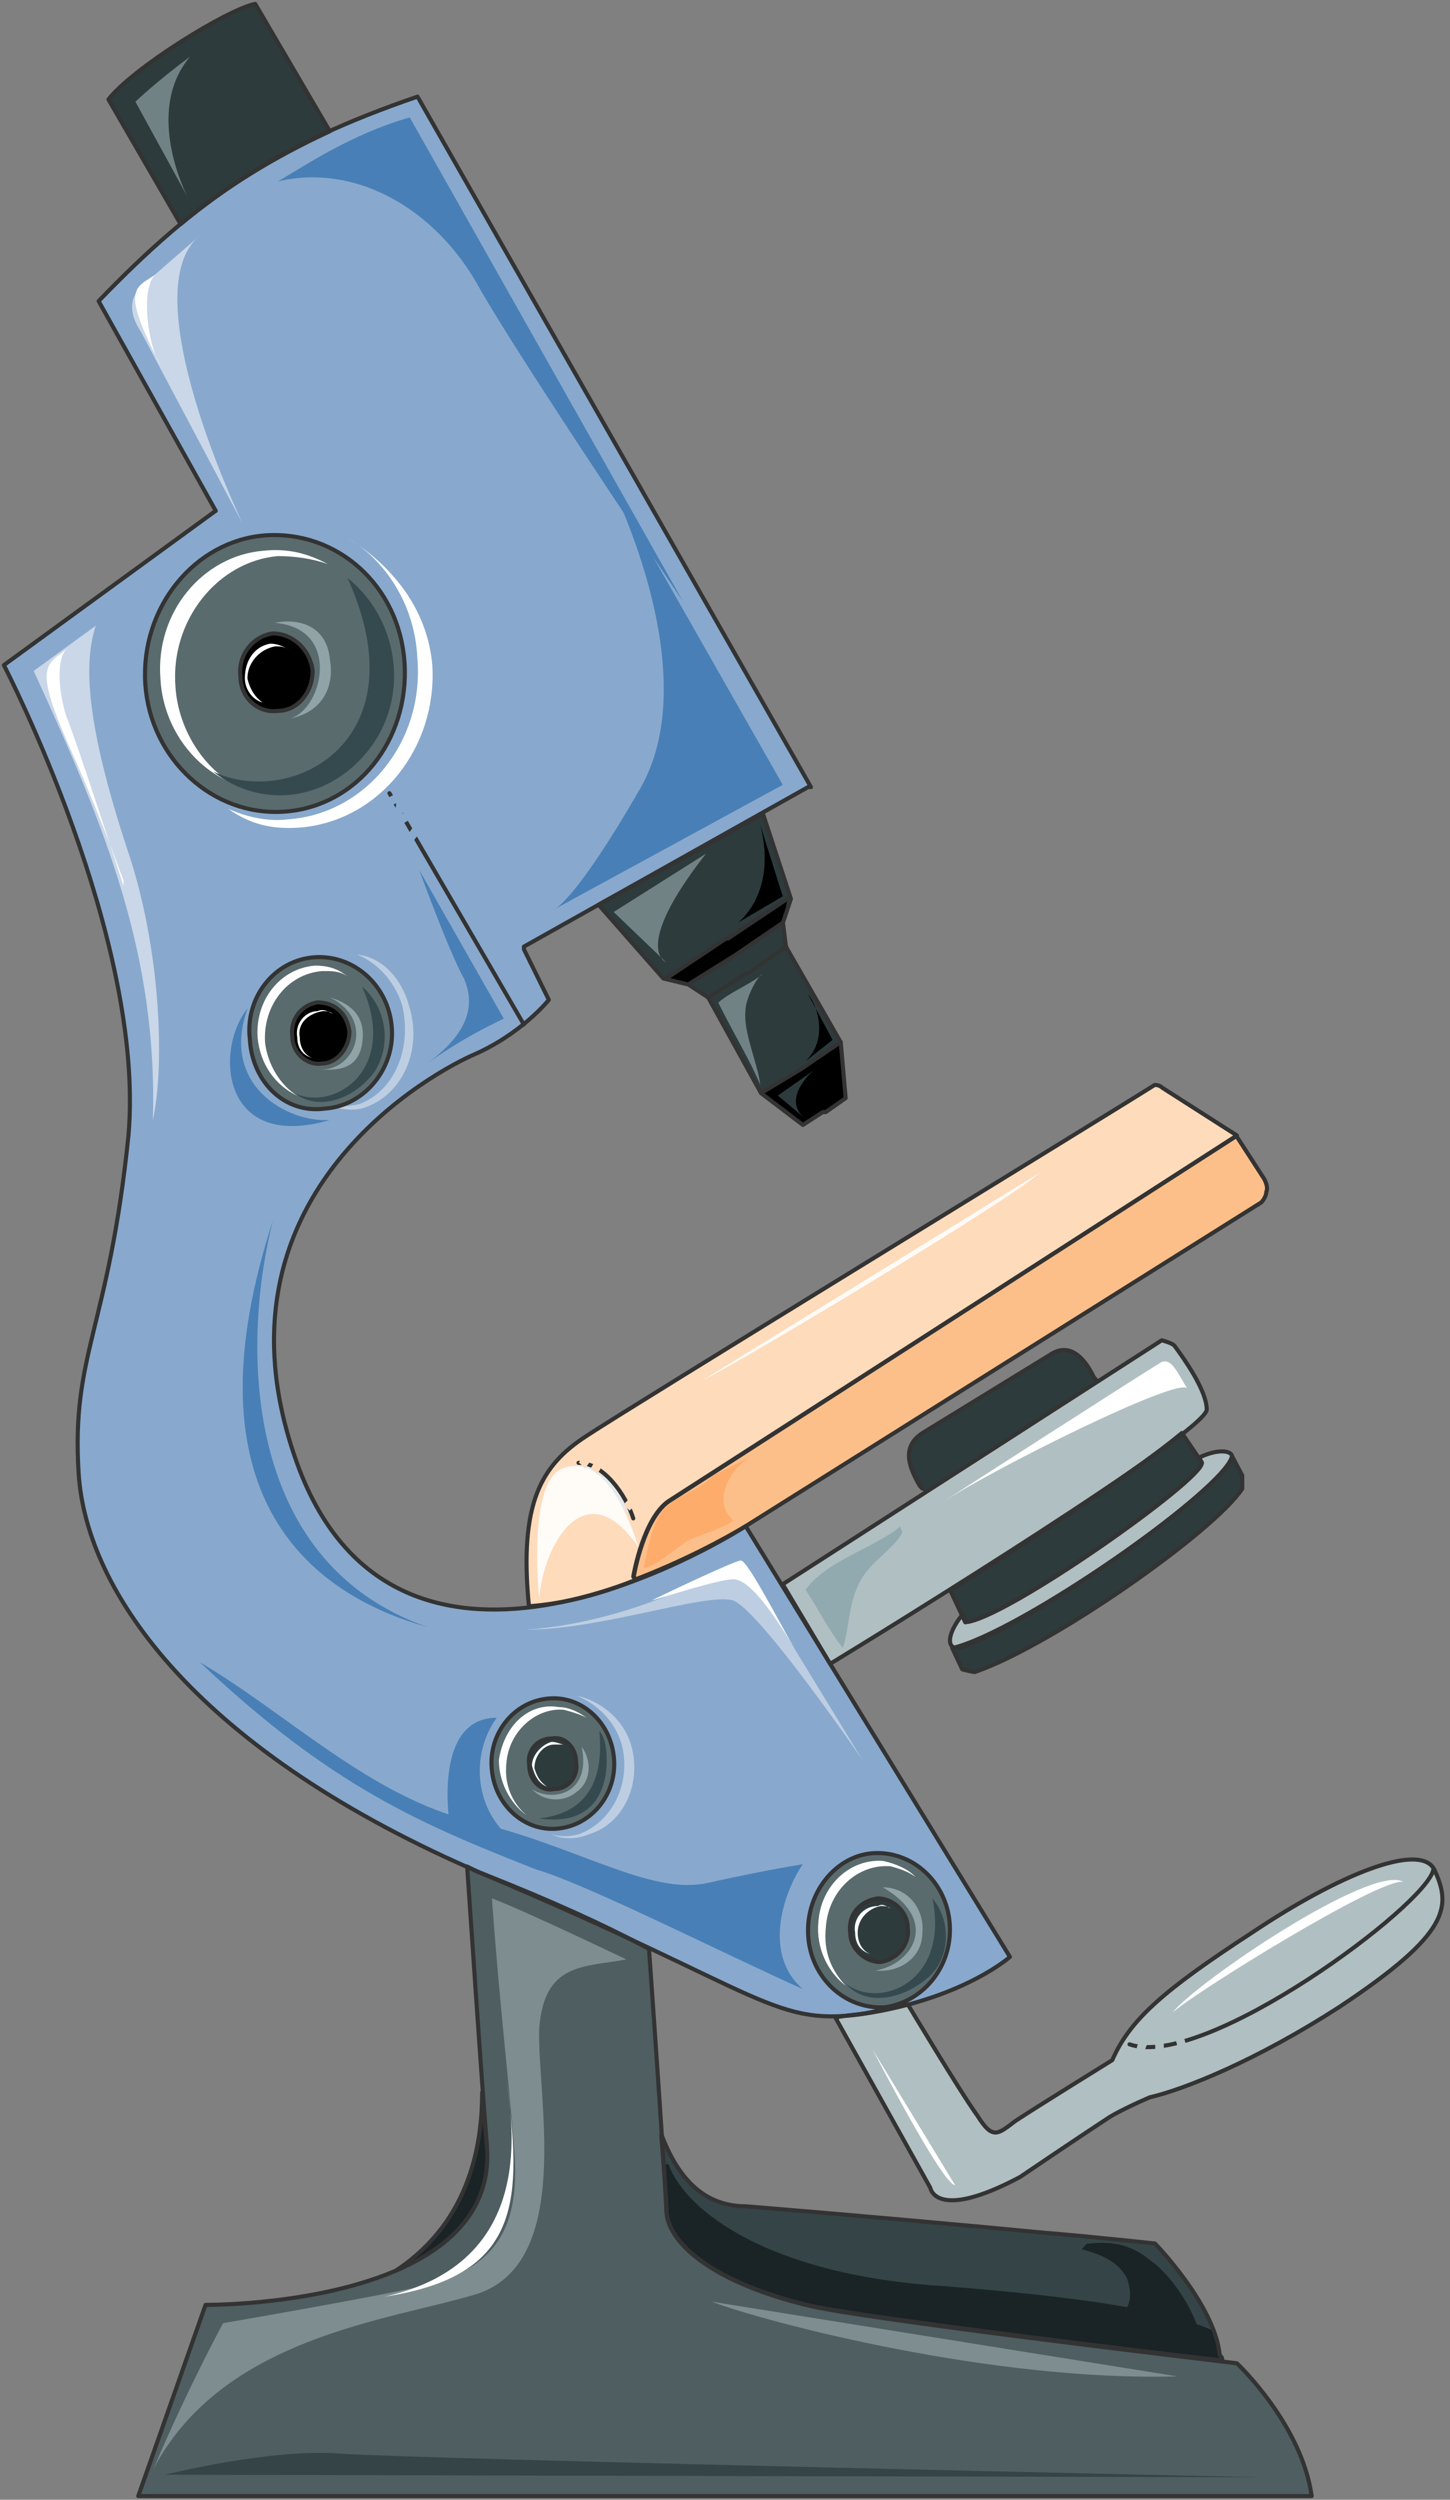 <svg xmlns="http://www.w3.org/2000/svg" version="1.0" viewBox="0 0 283.843 489.184"><rect x="0" y="0" width="283.843" height="489.184" fill="#808080" stroke="none"/><defs><clipPath clipPathUnits="userSpaceOnUse" id="a"><path d="M.16.16h283.508v489.543H.16z"/></clipPath></defs><path clip-path="url(#a)" d="M199.679 426.022s10.733-7.276 17.07-11.433c1.479-1.04 5.856-3.118 8.315-4.158 6.815-1.559 20.987-7.275 37.097-17.669 21.947-14.551 21.947-19.748 18.549-27.024-2.938-5.197-18.549 1.04-35.639 12.473-17.569 11.433-23.925 17.15-27.343 24.945 0 0-15.13 9.354-19.028 11.952-3.418 2.599-4.398 3.638-7.336-1.039-3.398-4.677-13.652-21.827-13.652-21.827-2.438.52-4.897 1.04-7.335 1.56-2.439.519-4.877.519-6.836 1.039l18.549 33.26c.5 2.078 3.917 5.196 17.589-2.08z" fill="#b0bfc2" fill-rule="evenodd" fill-opacity="1" stroke="none"/><path d="M42.194 100.04 19.288 58.963C38.796 38.677 54.387 28.283 81.69 18.91l77.014 135.218h-.5l-55.566 31.22v.52l4.877 9.874s-5.357 6.756-15.111 10.914c-10.234 4.697-53.128 29.662-33.64 81.13 20.968 54.088 87.267 10.934 87.267 10.934l51.65 84.249s-8.756 7.795-27.284 10.913c-19.009 3.118-19.988-3.638-75.554-27.043-56.047-23.926-77.993-55.127-79.452-78.533-1.46-23.386 5.856-28.083 9.754-66.04C28.543 183.79.76 130.221.76 130.221l41.434-30.182z" fill="#88a9cd" fill-rule="evenodd" fill-opacity="1" stroke="none"/><path d="m188.366 326.682-1.959-4.157c13.232-3.119 52.868-30.682 54.827-37.458l1.939 3.658v2.598c-5.377 8.315-37.178 30.682-52.349 35.879-.5 0-2.458-.52-2.458-.52z" fill="#2d3b3d" fill-rule="evenodd" fill-opacity="1" stroke="none"/><path d="M79.192 129.721c-.98-15.07-13.172-25.984-27.323-24.945-13.672 1.04-24.406 14.032-23.426 29.103.98 14.551 13.172 25.984 27.323 24.945 14.152-1.04 24.385-14.032 23.426-29.103z" fill="#5a6b6e" fill-rule="evenodd" fill-opacity="1" stroke="none"/><path d="M34.34 134.329c-.98-13.013 8.314-24.466 20.047-25.505 3.418 0 6.846.52 9.774 1.56-3.908-2.08-7.815-3.129-12.712-2.6-11.733 1.04-21.027 11.973-20.048 24.986.49 9.374 6.356 17.18 13.692 20.297-5.867-3.638-10.264-10.923-10.754-18.738zM81.69 128.642c1.48 16.63-10.233 30.661-25.324 31.7-3.898.52-8.295-.519-11.713-2.078 4.397 3.118 8.775 4.158 14.631 3.638 15.11-1.56 26.304-15.59 25.345-31.7-.98-11.434-8.295-19.749-16.57-24.946 7.795 4.677 13.152 13.512 13.631 23.386z" fill="#fff" fill-rule="evenodd" fill-opacity="1" stroke="none"/><path d="M68.019 113.091c9.754 7.796 12.192 22.327 4.877 32.7-7.795 10.894-21.447 12.953-31.201 5.178 15.11 7.275 40.935-5.697 26.324-37.878z" fill="#354a4f" fill-rule="evenodd" fill-opacity="1" stroke="none"/><path d="M53.767 121.886c5.417-1.04 10.324 1.04 10.824 7.276.98 5.716-1.969 10.393-7.865 11.433 6.386-1.56 10.313-17.67-2.959-18.709z" fill="#90a4a8" fill-rule="evenodd" fill-opacity="1" stroke="none"/><path d="M61.203 131.28c-.48-4.177-3.898-7.315-7.795-7.315-3.908.53-6.836 4.187-6.347 8.365 0 4.177 3.418 7.305 7.316 6.786 3.908 0 6.826-3.658 6.826-7.836z" fill="#000" fill-rule="evenodd" fill-opacity="1" stroke="none"/><path d="M76.714 201.358c-.48-8.315-7.316-14.551-15.111-14.032-7.816.52-13.672 7.796-12.693 16.11.5 8.316 6.836 14.552 14.631 13.513 7.816-.52 13.652-7.796 13.173-15.591z" fill="#5a6b6e" fill-rule="evenodd" fill-opacity="1" stroke="none"/><path d="M70.857 193.043c4.877 4.177 5.837 11.493 2.439 16.73-3.898 5.217-10.734 7.815-15.611 4.177 7.815 3.638 20.468-4.717 13.172-20.907z" fill="#354a4f" fill-rule="evenodd" fill-opacity="1" stroke="none"/><path d="M68.399 201.878c-.48-3.638-2.919-5.717-6.317-5.717-2.918.52-5.356 3.118-4.857 6.756 0 3.118 2.919 5.717 5.837 5.197 2.918 0 5.337-3.118 5.337-6.236z" fill="#000" fill-rule="evenodd" fill-opacity="1" stroke="none"/><path d="M185.927 376.692c-.48-8.315-7.295-14.551-15.07-14.032-7.296.52-13.153 7.795-12.653 16.11.48 8.315 7.296 14.552 15.071 14.032 7.296-1.04 13.132-7.795 12.652-16.11z" fill="#5a6b6e" fill-rule="evenodd" fill-opacity="1" stroke="none"/><path d="M177.692 377.211c0-3.118-2.938-5.716-5.876-5.716-3.418.52-5.877 3.118-5.377 6.756 0 3.118 2.938 5.716 5.877 5.716 3.417-.52 5.856-3.637 5.376-6.756z" fill="#2d3b3d" fill-rule="evenodd" fill-opacity="1" stroke="none"/><path d="M120.207 344.331c-.48-7.275-6.356-12.492-12.712-11.952-6.856.52-11.753 6.755-11.253 13.531.48 7.276 6.356 12.473 12.712 11.953 6.856-.52 11.733-6.756 11.253-13.532z" fill="#5a6b6e" fill-rule="evenodd" fill-opacity="1" stroke="none"/><path d="M112.772 344.891c0-3.118-2.419-5.217-4.837-4.677-2.899 0-4.837 2.598-4.338 5.217 0 3.118 2.419 5.197 4.837 4.677 2.899 0 4.817-2.599 4.338-5.217z" fill="#2d3b3d" fill-rule="evenodd" fill-opacity="1" stroke="none"/><path d="m73.915 150.509 28.623 49.97-28.623-49.97z" fill="#e4e9ea" fill-rule="evenodd" fill-opacity="1" stroke="none"/><path d="m124.465 309.053-.5-.52s1.959-11.933 7.335-15.05l110.733-71.178 5.377 8.315s.96 1.56.48 2.599c0 1.039-.98 2.078-.98 2.078L145.932 298.68s-9.275 5.717-21.467 10.374z" fill="#fdbf89" fill-rule="evenodd" fill-opacity="1" stroke="none"/><path d="M114.77 281.03c7.796-5.217 100.54-61.943 111.273-68.719.98 0 1.46.54 1.46.54l14.63 9.354-110.773 71.317c-5.376 3.118-7.315 15.091-7.315 15.091l.48.52c-6.337 2.598-13.672 4.677-20.988 5.197-1.959-20.288 2.439-27.584 11.233-33.3z" fill="#fddbbb" fill-rule="evenodd" fill-opacity="1" stroke="none"/><path d="M123.965 297.14c-1.46-4.657-5.837-10.873-10.714-10.873z" fill="#e4e9ea" fill-rule="evenodd" fill-opacity="1" stroke="none"/><path d="M238.775 460.88c-.98-9.873-12.692-21.846-12.692-21.846s-14.631-1.56-21.467-2.079c-16.09-1.559-39.516-3.638-58.545-5.197-6.815 0-12.672-3.637-16.59-14.051v.52c.5 6.256.98 11.972.98 14.57.5 6.757 10.254 14.052 27.323 18.21 7.816 2.078 67.34 9.354 81.471 10.913 0-.52 0-.52-.48-1.04z" fill="#354447" fill-rule="evenodd" fill-opacity="1" stroke="none"/><path d="M40.236 451.047s57.065.52 55.106-30.682c-1.459-18.708-2.918-41.055-3.897-55.106.979.52 1.958 1.039 3.418 1.559 13.172 5.217 23.405 9.894 31.2 14.051l.98.52s2.938 41.055 3.418 51.469c.48 6.756 10.234 14.031 27.303 18.189 9.275 2.598 84.37 11.433 84.37 11.433s12.692 11.952 14.63 25.984h-229.7l13.172-37.417z" fill="#4e5e61" fill-rule="evenodd" fill-opacity="1" stroke="none"/><path d="m231.36 280.43 3.897 5.737c.48 3.138-38.516 30.76-46.312 31.28l-2.938-6.256c16.09-9.894 36.578-23.445 45.353-30.761z" fill="#2d3b3d" fill-rule="evenodd" fill-opacity="1" stroke="none"/><path d="m188.466 315.889.5 1.559c7.795-.52 46.771-28.063 46.291-31.181l-.5-1.04c4.398-2.079 6.817-1.04 6.337 0-1.939 6.236-37.038 31.181-52.129 36.898-3.917 1.559-3.917-2.079-.5-6.236z" fill="#b0bfc2" fill-rule="evenodd" fill-opacity="1" stroke="none"/><path d="M180.57 291.463c1.96 4.158 4.398 7.276 8.296 4.678l25.384-15.611c3.898-2.598 2.938-6.236.5-10.394l-.5-.52c-1.959-4.157-4.877-6.775-8.295-4.677l-25.384 15.591c-3.918 2.618-2.939 6.256-.5 10.414l.5.52zM153.267 180.57l1.56-4.677-5.458-16.59-32.2 17.75 12.692 14.43 4.877 1.18 3.898 2.539 10.334 18.708 8.195 6.237 3.897-2.519h.58l3.898-2.738-.96-10.914-10.733-18.728-.58-4.677zM35.349 43.853 21.227 19.458C26.104 13.222 44.603 1.798 49.96.76l14.6 24.924c-11.192 5.197-20.447 10.904-29.211 18.17z" fill="#2d3b3d" fill-rule="evenodd" fill-opacity="1" stroke="none"/><path d="m138.596 195.202 7.455-4.697h.38l7.436-5.297-15.271 9.994z" fill="#e4e9ea" fill-rule="evenodd" fill-opacity="1" stroke="none"/><path d="m148.99 213.89 8.195 6.257 3.877-2.539h.6l3.878-2.738-.96-10.954-7.795 5.297-7.795 4.677zM130.44 191.484l11.694-7.815h.38l11.673-7.816-.96 4.698-9.154 6.236-9.335 5.856-4.297-1.16z" fill="#000" fill-rule="evenodd" fill-opacity="1" stroke="none"/><path d="m153.227 310.032 74.195-47.751s1.959.52 2.459 1.04c1.939 2.598 6.336 8.834 6.336 12.472.48 4.137-63.462 43.593-73.715 49.81l-9.275-15.57z" fill="#b0bfc2" fill-rule="evenodd" fill-opacity="1" stroke="none"/><path d="M133.719 117.729 80.211 22.986c-11.193 3.138-20.447 9.374-25.804 12.512 15.57-3.657 31.141 5.717 39.416 20.808 8.275 14.591 39.896 61.423 39.896 61.423z" fill="#487fb6" fill-rule="evenodd" fill-opacity="1" stroke="none"/><path d="M39.216 46.012c-2.938 2.599-7.835 6.746-11.263 9.854-4.407 3.638-.49 8.825-.49 8.825l20.068 37.847s-22.026-45.632-8.315-56.526zM29.922 219.187c.98-32.24-9.235-57.205-23.326-87.887l12.153-8.854c-2.419 7.295-1.94 19.248 6.316 44.213 6.316 18.729 7.275 41.615 4.857 52.528z" fill="#cad7e8" fill-rule="evenodd" fill-opacity="1" stroke="none"/><path d="M157.145 364.819c-3.898 5.716-7.796 17.67 0 24.425-15.111-6.756-42.894-20.787-52.169-23.386-22.426-8.854-39.995-16.13-65.84-40.575 17.57 10.414 33.66 26.524 53.648 31.2 19.988 4.698 34.619 14.572 45.832 11.974 11.713-2.599 18.529-3.638 18.529-3.638z" fill="#487fb6" fill-rule="evenodd" fill-opacity="1" stroke="none"/><path d="M97.241 336.156c-5.337 7.296-4.377 18.749 3.858 24.465 8.235 5.197-13.072-3.637-13.072-3.637s-3.398-20.828 9.214-20.828zM64.56 219.187c-8.294.52-21.486-6.756-16.11-21.827-6.356 7.796-5.376 28.063 16.11 21.827z" fill="#487fb6" fill-rule="evenodd" fill-opacity="1" stroke="none"/><path d="M37.217 11.073c-6.326 4.677-10.713 8.825-10.713 8.825l10.234 18.679s-8.765-16.6.48-27.504zM138.196 167.059l-18.069 11.413 10.274 9.854s-6.856-2.579 7.795-21.267zM148.83 191.004c-2.898 2.079-5.797 3.118-8.235 5.197 3.398 6.756 6.296 11.433 8.235 16.11-.48-4.157-3.378-10.393-2.898-14.55 0-2.08 1.938-6.237 3.378-7.276z" fill="#718285" fill-rule="evenodd" fill-opacity="1" stroke="none"/><path d="M182.53 371.495c3.877 4.677 3.397 11.953-.96 15.59-4.857 4.158-12.133 5.717-16.03 1.04 6.316 5.197 20.387 0 16.99-16.63z" fill="#354a4f" fill-rule="evenodd" fill-opacity="1" stroke="none"/><path d="M64.62 195.202c3.419 1.04 6.857 3.118 6.357 8.295-.48 5.197-3.918 6.236-8.815 5.716 6.856 1.02 11.753-9.334 2.459-14.011zM113.871 341.833c1.939 2.598 1.939 6.736-.98 8.814-2.418 2.06-6.316 2.06-8.754-.52 3.898 2.58 11.673 1.04 9.734-8.294zM172.835 369.336c4.817 0 8.195 4.198 7.716 8.935 0 4.717-4.338 7.855-9.175 7.335 6.776-1.04 13.032-9.434 1.46-16.27z" fill="#90a4a8" fill-rule="evenodd" fill-opacity="1" stroke="none"/><path d="M53.428 238.855c-5.857 22.886-6.836 66.56 30.241 79.552-25.864-7.276-46.851-28.583-30.241-79.552z" fill="#487fb6" fill-rule="evenodd" fill-opacity="1" stroke="none"/><path d="m168.818 344.391-23.846-39.016s-19.468 11.973-41.874 13.532c14.61 0 35.058-7.276 40.415-5.717 5.357 2.079 25.305 31.201 25.305 31.201z" fill="#becee2" fill-rule="evenodd" fill-opacity="1" stroke="none"/><path d="m82.07 170.257 16.55 29.082c-8.754 4.158-13.612 7.795-16.55 9.854 9.255-6.216 11.213-11.933 8.775-17.65-2.918-5.176-8.775-21.286-8.775-21.286z" fill="#487fb6" fill-rule="evenodd" fill-opacity="1" stroke="none"/><path d="M125.004 302.856c-2.418-7.795-7.295-18.189-14.59-15.59-7.316 2.079-4.878 25.464-4.878 25.464.98-10.913 9.254-24.944 19.468-9.874z" fill="#fffbf7" fill-rule="evenodd" fill-opacity="1" stroke="none"/><path d="M176.173 298.739c-4.857 4.137-14.57 6.716-18.469 12.392 2.439 3.618 4.378 7.756 7.296 11.354 1.46-4.638.98-9.275 3.898-13.932 1.938-3.098 6.796-6.196 7.755-8.775z" fill="#91aaaf" fill-rule="evenodd" fill-opacity="1" stroke="none"/><path d="M30.022 483.187c6.836-16.09 13.652-28.563 13.652-28.563s30.221-5.196 38.976-7.275c16.09-3.638 19.008-13.512 18.029-26.484-.96-12.992-2.918-28.583-4.377-49.37 6.816 2.598 26.304 11.953 26.304 11.953-8.275 1.559-16.07.52-17.05 13.511-.48 12.993 6.836 45.713-12.173 51.949-17.07 5.197-49.71 8.315-63.361 34.28z" fill="#7d8d90" fill-rule="evenodd" fill-opacity="1" stroke="none"/><path d="m247.01 484.786-214.67-.5s20.508-5.176 34.16-4.137c13.172 1.04 180.51 4.637 180.51 4.637z" fill="#354447" fill-rule="evenodd" fill-opacity="1" stroke="none"/><path d="M95.342 420.365c-.5-3.638-.5-7.255-.98-10.893 0 9.334-1.958 24.865-16.61 34.699 10.255-4.138 18.55-11.393 17.59-23.806z" fill="#1a2325" fill-rule="evenodd" fill-opacity="1" stroke="none"/><path d="M137.637 270.036c4.897-2.078 60.523-35.338 65.88-40.535z" fill="#fffbf7" fill-rule="evenodd" fill-opacity="1" stroke="none"/><path d="M139.655 288.705c-2.918 3.118-6.835 3.638-9.774 6.756-2.438 3.118-2.938 7.276-3.917 11.433 2.938-.52 6.376-4.157 9.294-5.717 2.459-1.039 6.356-2.078 8.315-3.637-4.397-3.638-.48-10.394 3.418-12.473z" fill="#fdac6c" fill-rule="evenodd" fill-opacity="1" stroke="none"/><path d="m157.225 218.548-4.957-4.158 7.435-5.197c-.98.52-6.436 5.717-2.478 9.355z" fill="#2d3b3d" fill-rule="evenodd" fill-opacity="1" stroke="none"/><path d="m148.83 161.462 4.397 13.952-8.795 5.157s7.836-5.677 4.398-19.109zM157.704 207.674l5.277-4.177-4.797-8.935c1.44 1.58 4.318 8.395-.48 13.112z" fill="#000" fill-rule="evenodd" fill-opacity="1" stroke="none"/><path d="M238.775 460.9c0-1.558-.48-3.117-.98-4.676-6.835-3.119-19.527-6.217-52.727-8.815-34.18-2.079-50.79-14.531-54.207-23.866h-.98c.5 4.158.5 7.276.5 9.335.48 6.756 10.254 14.011 27.343 18.169 7.816 2.058 67.38 9.334 81.531 10.873 0-.5 0-.5-.48-1.02z" fill="#1a2325" fill-rule="evenodd" fill-opacity="1" stroke="none"/><path d="M212.751 439.094c4.897-.52 8.355 0 12.273 3.118 4.417 3.098 8.854 9.834 10.313 16.03-5.396-3.098-14.231-4.657-20.127-3.098 4.417-1.559 7.355-3.618 5.396-9.314-1.959-3.618-5.396-4.657-8.854-5.697z" fill="#1a2325" fill-rule="evenodd" fill-opacity="1" stroke="none"/><path d="M48.43 132.77c0-3.139 2.47-5.757 5.427-6.277.99 0 1.49 0 2.469.52-.98-.52-1.969-1.05-3.448-1.05-2.968.53-4.947 3.149-4.947 6.807 0 2.098 1.489 4.187 3.458 4.707-1.48-1.04-2.469-2.609-2.958-4.707zM51.889 204.076c-.48-7.295 4.397-13.531 11.233-14.051 1.959 0 3.418 0 4.877 1.04-1.939-1.56-3.898-2.1-6.336-2.1-6.836.54-11.733 6.776-11.234 14.072.48 5.197 3.418 9.354 7.816 11.433-3.418-2.079-5.857-6.236-6.356-10.394z" fill="#fff" fill-rule="evenodd" fill-opacity="1" stroke="none"/><path d="M58.684 202.977c-.5-2.558 1.48-4.597 4.458-5.097.5 0 1.499 0 1.979.5-.98-.5-1.98-1.02-2.959-.5-2.478 0-4.477 2.539-3.977 5.097 0 2.039 1 3.558 2.978 4.058-1.48-.5-2.479-2.02-2.479-4.058zM161.662 377.171c.48-7.275 6.336-12.472 12.672-11.952 1.96.52 3.418 1.039 4.877 2.078-1.459-1.559-3.897-2.598-6.336-3.118-6.336-.52-12.192 4.677-12.672 11.953-.5 5.197 1.939 9.874 5.357 12.472-2.919-3.118-4.378-6.755-3.898-11.433zM99.14 344.93c.5-6.195 5.896-10.852 11.293-10.333 1.979.52 3.438 1.04 4.417 1.56-1.459-1.04-3.438-2.08-5.396-2.08-5.897-1.039-10.794 3.618-11.793 10.334 0 4.138 1.979 8.275 5.417 10.854-2.959-2.579-4.418-6.197-3.938-10.334z" fill="#fff" fill-rule="evenodd" fill-opacity="1" stroke="none"/><path d="M121.666 341.233c1.96 7.296-1.459 15.111-8.315 17.71-1.939.52-3.897.52-5.376 0 1.958 1.039 4.897 1.039 7.335 0 6.836-2.08 10.254-9.895 8.315-17.19-1.479-5.217-5.876-8.855-10.753-9.914 3.897 1.579 7.335 4.697 8.794 9.394zM78.732 196.72c1.96 8.356-1.459 16.71-8.295 19.31-1.959.519-3.917.519-5.876.519 2.458.52 4.897 1.04 7.335 0 6.836-2.599 10.734-10.954 8.295-19.289-1.459-5.756-5.356-9.914-10.253-10.453 3.917 1.579 7.335 5.217 8.794 9.914z" fill="#becee2" fill-rule="evenodd" fill-opacity="1" stroke="none"/><path d="M167.898 378.21c0-2.618 1.979-4.696 4.458-5.216.5 0 1.499 0 1.978.52-.98-.52-1.479-1.06-2.478-.52-2.958 0-4.957 2.598-4.457 5.217 0 2.079.999 3.638 2.978 4.157-1.48-.52-2.479-2.078-2.479-4.157zM104.617 346.01c0-2.558 1.918-4.617 3.837-4.617h1.92c-.48 0-1.44-.52-2.4-.52-1.918.52-3.837 2.579-3.837 4.618.48 2.058 1.439 3.597 2.878 4.097-1.439-1.02-1.919-2.039-2.398-3.578z" fill="#fff" fill-rule="evenodd" fill-opacity="1" stroke="none"/><path d="M117.309 338.715c.98 1.04 1.459 3.118 1.459 5.716 0 5.717-2.439 12.992-13.272 11.433 4.437-.52 13.272-2.598 11.813-17.15z" fill="#354a4f" fill-rule="evenodd" fill-opacity="1" stroke="none"/><path d="m108.374 178.012 44.853-24.425-34.599-60.803s19.988 37.937 6.816 61.323c-13.152 22.866-17.07 23.905-17.07 23.905z" fill="#487fb6" fill-rule="evenodd" fill-opacity="1" stroke="none"/><path d="M12.952 127.083c-3.907 3.128-6.356 3.128.49 18.729 5.866 13.002 9.774 23.925 10.743 26.524v1.039s-9.274-28.603-11.233-33.28c-1.469-4.687-1.959-10.923 0-13.012zM30.402 53.767c-3.918 2.589-6.856 2.589.979 17.59-2.449-3.618-3.918-15.001-.98-17.59zM127.483 313.23c5.356-2.618 16.55-7.855 17.53-7.855 1.458 0 8.254 13.612 11.172 18.309-4.377-7.316-9.234-14.631-12.632-14.631-2.918 0-14.111 3.657-16.07 4.177zM184.408 294.022s41.135-26.504 43.094-27.543c1.959-.52 2.938 2.078 4.877 5.196-1.939-2.078-36.698 15.071-47.97 22.347zM274.753 368.277c-6.316-3.658-40.855 19.868-45.252 25.604 3.898-3.657 40.875-26.644 45.252-25.604zM170.816 401.077s13.712 26.544 16.15 26.544zM75.274 449.448c30.222-6.756 24.865-34.36 23.886-42.695 2.938 23.446 3.418 38.537-23.886 42.695z" fill="#fff" fill-rule="evenodd" fill-opacity="1" stroke="none"/><path d="M139.236 450.407c11.233 4.197 55.126 15.67 91.224 14.631z" fill="#7d8d90" fill-rule="evenodd" fill-opacity="1" stroke="none"/><path clip-path="url(#a)" d="M199.679 426.022s10.733-7.276 17.07-11.433c1.479-1.04 5.856-3.118 8.315-4.158 6.815-1.559 20.987-7.275 37.097-17.669 21.947-14.551 21.947-19.748 18.549-27.024-2.938-5.197-18.549 1.04-35.639 12.473-17.569 11.433-23.925 17.15-27.343 24.945 0 0-15.13 9.354-19.028 11.952-3.418 2.599-4.398 3.638-7.336-1.039-3.398-4.677-13.652-21.827-13.652-21.827-2.438.52-4.897 1.04-7.335 1.56-2.439.519-4.877.519-6.836 1.039l18.549 33.26c.5 2.078 3.917 5.196 17.589-2.08" fill="none" stroke="#333" stroke-width=".8px" stroke-linecap="round" stroke-linejoin="round" stroke-miterlimit="4" stroke-dasharray="none" stroke-opacity="1"/><path d="M280.59 365.818c-.96 6.756-44.853 39.416-59.484 34.24M79.192 129.721c-.98-15.07-13.172-25.984-27.323-24.945-13.672 1.04-24.406 14.032-23.426 29.103.98 14.551 13.172 25.984 27.323 24.945 14.152-1.04 24.385-14.032 23.426-29.103" fill="none" stroke="#333" stroke-width=".8px" stroke-linecap="round" stroke-linejoin="round" stroke-miterlimit="4" stroke-dasharray="none" stroke-opacity="1"/><path d="M61.203 131.28c-.48-4.177-3.898-7.315-7.795-7.315-3.908.53-6.836 4.187-6.347 8.365 0 4.177 3.418 7.305 7.316 6.786 3.908 0 6.826-3.658 6.826-7.836M76.714 201.358c-.48-8.315-7.316-14.551-15.111-14.032-7.816.52-13.672 7.796-12.693 16.11.5 8.316 6.836 14.552 14.631 13.513 7.816-.52 13.652-7.796 13.173-15.591" fill="none" stroke="#333" stroke-width=".8px" stroke-linecap="round" stroke-linejoin="round" stroke-miterlimit="4" stroke-dasharray="none" stroke-opacity="1"/><path d="M68.399 201.878c-.48-3.638-2.919-5.717-6.317-5.717-2.918.52-5.356 3.118-4.857 6.756 0 3.118 2.919 5.717 5.837 5.197 2.918 0 5.337-3.118 5.337-6.236M185.927 376.692c-.48-8.315-7.295-14.551-15.07-14.032-7.296.52-13.153 7.795-12.653 16.11.48 8.315 7.296 14.552 15.071 14.032 7.296-1.04 13.132-7.795 12.652-16.11" fill="none" stroke="#333" stroke-width=".8px" stroke-linecap="round" stroke-linejoin="round" stroke-miterlimit="4" stroke-dasharray="none" stroke-opacity="1"/><path d="M177.692 377.211c0-3.118-2.938-5.716-5.876-5.716-3.418.52-5.877 3.118-5.377 6.756 0 3.118 2.938 5.716 5.877 5.716 3.417-.52 5.856-3.637 5.376-6.756M120.207 344.331c-.48-7.275-6.356-12.492-12.712-11.952-6.856.52-11.753 6.755-11.253 13.531.48 7.276 6.356 12.473 12.712 11.953 6.856-.52 11.733-6.756 11.253-13.532" fill="none" stroke="#333" stroke-width=".8px" stroke-linecap="round" stroke-linejoin="round" stroke-miterlimit="4" stroke-dasharray="none" stroke-opacity="1"/><path d="M112.772 344.891c0-3.118-2.419-5.217-4.837-4.677-2.899 0-4.837 2.598-4.338 5.217 0 3.118 2.419 5.197 4.837 4.677 2.899 0 4.817-2.599 4.338-5.217M76.234 155.226l26.304 45.252M114.77 281.03c7.796-5.217 100.54-61.943 111.273-68.719.98 0 1.46.54 1.46.54l14.63 9.354-110.773 71.317c-5.376 3.118-7.315 15.091-7.315 15.091l.48.52c-6.337 2.598-13.672 4.677-20.988 5.197-1.959-20.288 2.439-27.584 11.233-33.3M77.753 444.17c14.671-9.833 16.63-25.364 16.63-34.698l.96 10.893M214.63 270.096l-.48-.52c-1.939-4.137-4.857-6.735-8.275-4.657l-25.324 15.531c-3.898 2.578-2.919 6.196-.48 10.354l.48.5M153.267 180.57l1.56-4.677-5.458-16.59-32.2 17.75 12.692 14.43 4.877 1.18 3.898 2.539 10.334 18.708 8.195 6.237 3.897-2.519h.58l3.898-2.738-.96-10.914-10.733-18.728-.58-4.677z" fill="none" stroke="#333" stroke-width=".8px" stroke-linecap="round" stroke-linejoin="round" stroke-miterlimit="4" stroke-dasharray="none" stroke-opacity="1"/><path clip-path="url(#a)" d="M197.68 382.968s-8.755 7.795-27.283 10.913c-19.009 3.118-19.988-3.638-75.554-27.043-56.047-23.926-77.993-55.147-79.452-78.553-1.46-23.406 5.856-28.083 9.754-66.06C28.543 183.73.76 130.161.76 130.161L42.194 99.98" fill="none" stroke="#333" stroke-width=".8px" stroke-linecap="round" stroke-linejoin="round" stroke-miterlimit="4" stroke-dasharray="none" stroke-opacity="1"/><path d="M42.234 99.98 19.308 58.923C38.816 38.657 54.427 28.263 81.73 18.91l77.014 135.118" fill="none" stroke="#333" stroke-width=".8px" stroke-linecap="round" stroke-linejoin="round" stroke-miterlimit="4" stroke-dasharray="none" stroke-opacity="1"/><path clip-path="url(#a)" d="M35.349 43.853 21.227 19.458C26.104 13.222 44.603 1.798 49.96.76l14.6 24.924c-11.192 5.197-20.447 10.904-29.211 18.17" fill="none" stroke="#333" stroke-width=".8px" stroke-linecap="round" stroke-linejoin="round" stroke-miterlimit="4" stroke-dasharray="none" stroke-opacity="1"/><path d="m134.758 192.643 9.335-5.836 9.134-6.236M138.596 195.202l7.455-4.697h.38l7.436-5.297M148.99 213.91l7.795-4.697 7.795-5.297M154.187 175.853l-11.673 7.796h-.38l-11.693 7.795M231.36 280.43l3.897 5.737c.48 3.138-38.516 30.76-46.312 31.28l-2.938-6.256c16.09-9.894 36.578-23.445 45.353-30.761" fill="none" stroke="#333" stroke-width=".8px" stroke-linecap="round" stroke-linejoin="round" stroke-miterlimit="4" stroke-dasharray="none" stroke-opacity="1"/><path d="m188.466 315.889.5 1.559c7.795-.52 46.771-28.063 46.291-31.181l-.5-1.04c4.398-2.079 6.817-1.04 6.337 0-1.939 6.236-37.038 31.181-52.129 36.898-3.917 1.559-3.917-2.079-.5-6.236M123.965 297.14c-1.46-4.657-5.837-10.873-10.714-10.873" fill="none" stroke="#333" stroke-width=".8px" stroke-linecap="round" stroke-linejoin="round" stroke-miterlimit="4" stroke-dasharray="none" stroke-opacity="1"/><path d="M158.664 154.027h-.48l-55.626 31.22v.52l4.877 9.894s-5.357 6.756-15.111 10.914c-10.254 4.677-53.188 29.662-33.66 81.15 20.968 54.108 87.308 10.934 87.308 10.934l51.708 84.269" fill="none" stroke="#333" stroke-width=".8px" stroke-linecap="round" stroke-linejoin="round" stroke-miterlimit="4" stroke-dasharray="none" stroke-opacity="1"/><path d="m124.465 309.053-.5-.52s1.959-11.933 7.335-15.05l110.733-71.178 5.377 8.315s.96 1.56.48 2.599c0 1.039-.98 2.078-.98 2.078L145.932 298.68s-9.275 5.717-21.467 10.374M188.366 326.682l-1.959-4.157c13.232-3.119 52.868-30.682 54.827-37.458l1.939 3.658v2.598c-5.377 8.315-37.178 30.682-52.349 35.879-.5 0-2.458-.52-2.458-.52M153.227 310.032l74.195-47.751s1.959.52 2.459 1.04c1.939 2.598 6.336 8.834 6.336 12.472.48 4.137-63.462 43.593-73.715 49.81l-9.275-15.57zM40.236 451.047s57.065.52 55.106-30.682c-1.459-18.708-2.918-41.055-3.897-55.106.979.52 1.958 1.039 3.418 1.559 13.172 5.217 23.405 9.894 31.2 14.051l.98.52s2.938 41.055 3.418 51.469c.48 6.756 10.234 14.031 27.303 18.189 9.275 2.598 84.37 11.433 84.37 11.433s12.692 11.952 14.63 25.984h-229.7l13.172-37.417z" fill="none" stroke="#333" stroke-width=".8px" stroke-linecap="round" stroke-linejoin="round" stroke-miterlimit="4" stroke-dasharray="none" stroke-opacity="1"/><path d="M238.775 460.88c-.98-9.873-12.692-21.846-12.692-21.846s-14.631-1.56-21.467-2.079c-16.09-1.559-39.516-3.638-58.545-5.197-6.815 0-12.672-3.637-16.59-14.051v.52c.5 6.256.98 11.972.98 14.57.5 6.757 10.254 14.052 27.323 18.21 7.816 2.078 67.34 9.354 81.471 10.913 0-.52 0-.52-.48-1.04" fill="none" stroke="#333" stroke-width=".8px" stroke-linecap="round" stroke-linejoin="round" stroke-miterlimit="4" stroke-dasharray="none" stroke-opacity="1"/><path d="M75.314 157.784c1-1.039 1.98-1.559 2.959-1.559.48 1.56-.5 3.618-1.48 5.157 1.48-.5 3.438-2.578 5.877-2.578 0 3.098-2.938 6.196-5.377 7.735" fill="none" stroke="#88a9cd" stroke-width="1.679px" stroke-linecap="butt" stroke-linejoin="miter" stroke-miterlimit="8" stroke-dasharray="none" stroke-opacity="1"/><path d="M224.504 398.498c-1.5 2.14-1.999 4.798 0 6.377 4.477 0 1-6.896 3.478-7.956 2.498-1.079 3.478 3.179 3.478 4.778" fill="none" stroke="#b0bfc2" stroke-width="1.679px" stroke-linecap="butt" stroke-linejoin="miter" stroke-miterlimit="8" stroke-dasharray="none" stroke-opacity="1"/><path d="M113.93 286.766c.48-.52 1.9-3.178 3.299-2.638.94.52-.46 3.178-.94 3.698M122.646 295.021c.96-.98 1.919-1.979 3.358-2.478" fill="none" stroke="#fddbbb" stroke-width="1.679px" stroke-linecap="butt" stroke-linejoin="miter" stroke-miterlimit="8" stroke-dasharray="none" stroke-opacity="1"/></svg>